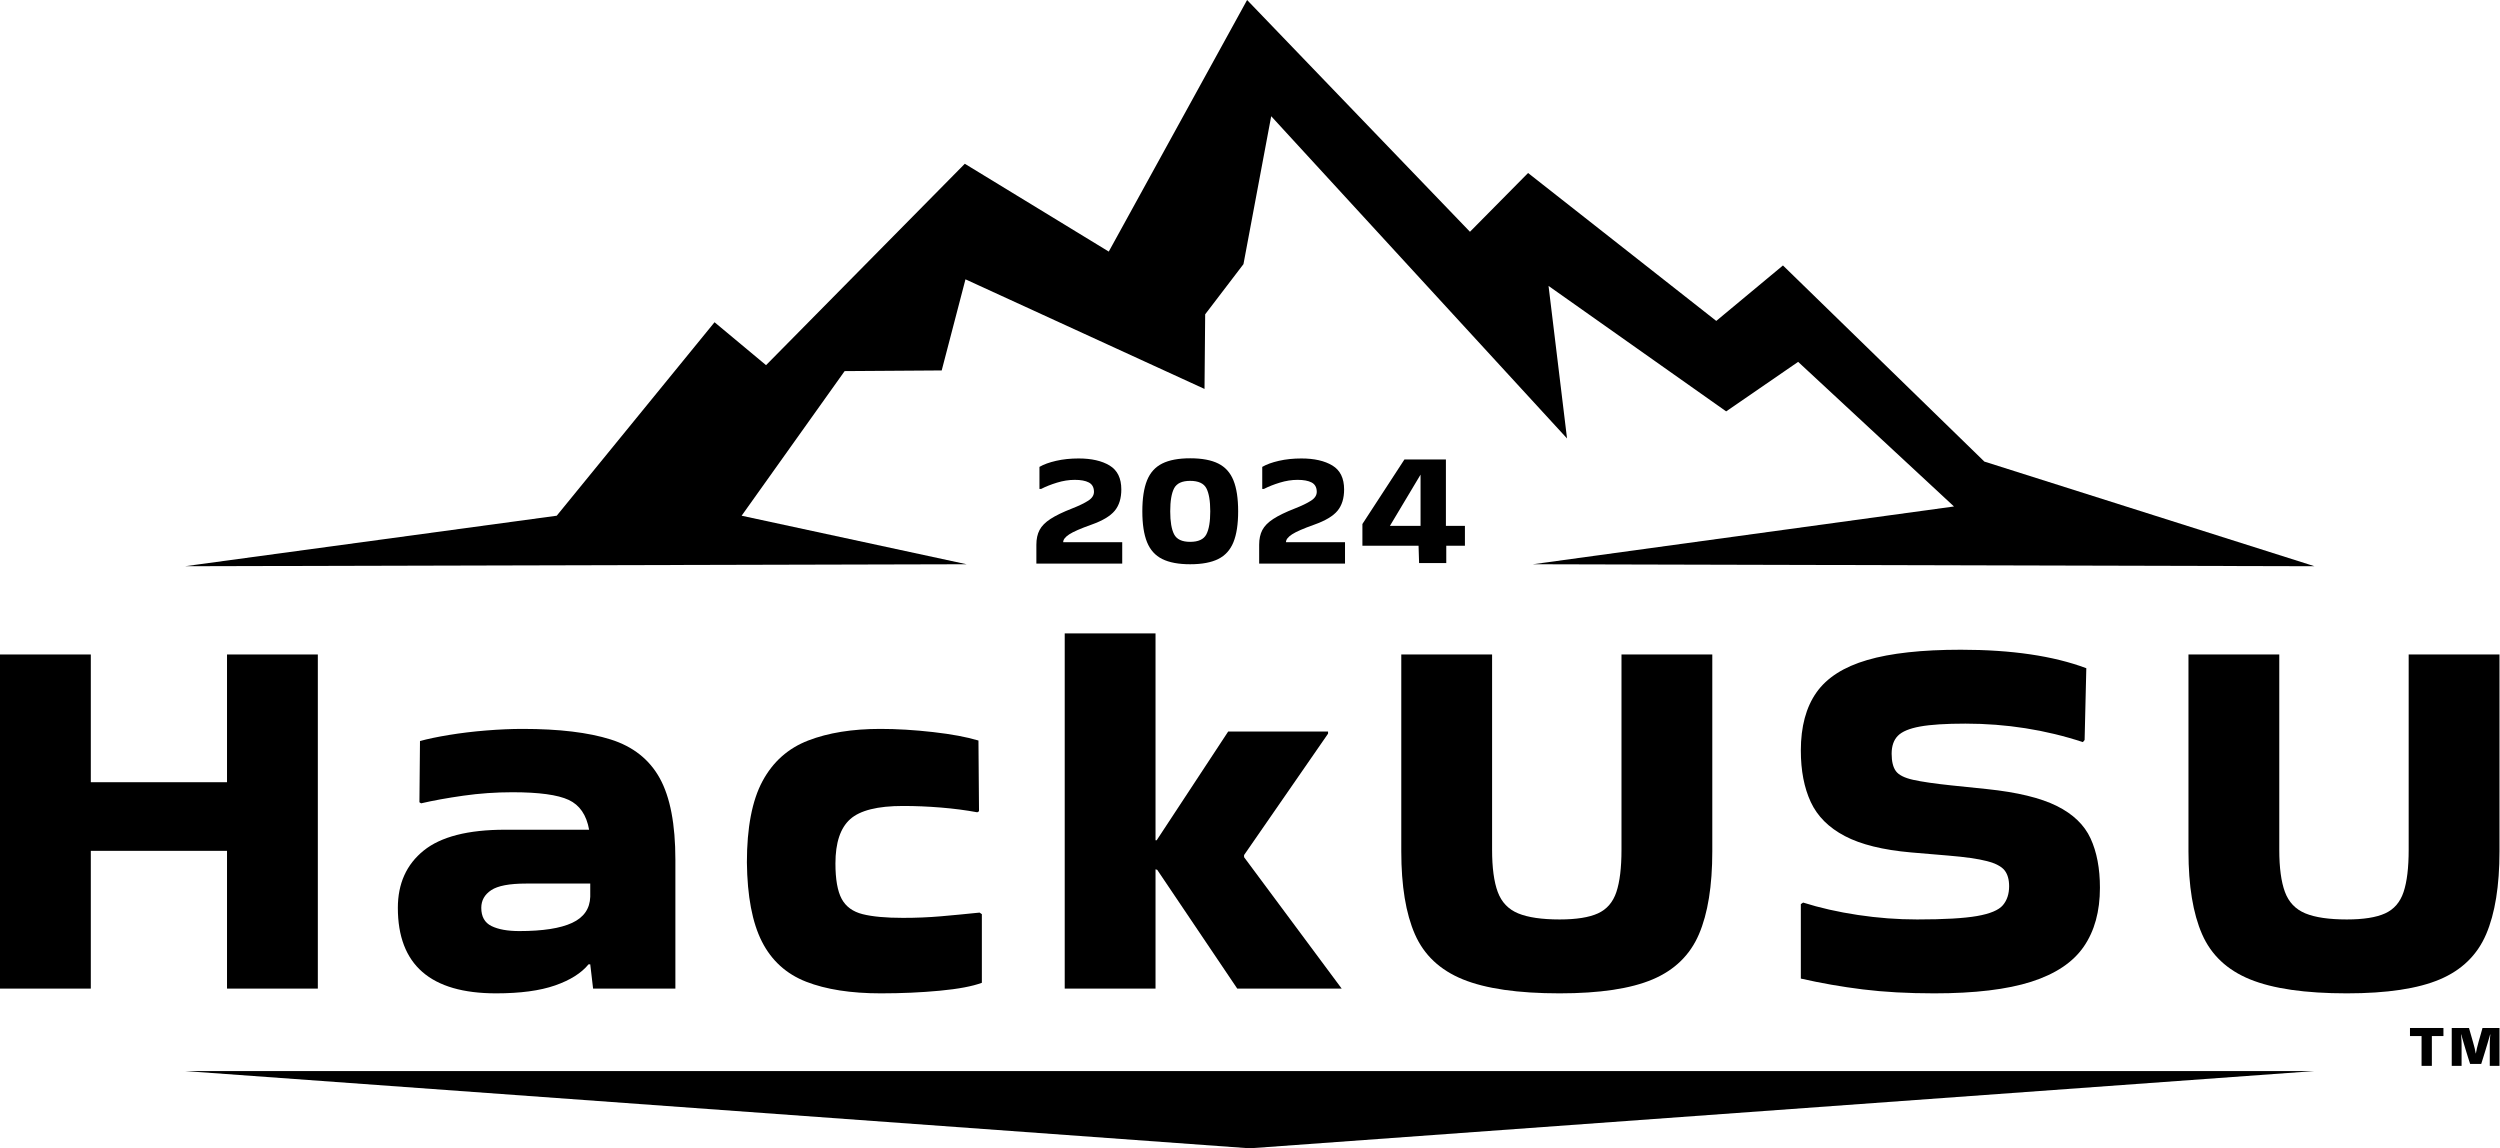 <?xml version="1.0" encoding="UTF-8" standalone="no"?>
<!DOCTYPE svg PUBLIC "-//W3C//DTD SVG 1.1//EN" "http://www.w3.org/Graphics/SVG/1.1/DTD/svg11.dtd">
<svg width="100%" height="100%" viewBox="0 0 3786 1739" version="1.1" xmlns="http://www.w3.org/2000/svg" xmlns:xlink="http://www.w3.org/1999/xlink" xml:space="preserve"  style="fill-rule:evenodd;clip-rule:evenodd;stroke-linejoin:round;stroke-miterlimit:2;">
    <g>
        <path d="M3667.21,1614.15L3667.21,1569.01L3649.67,1569.01L3649.67,1556.78L3700.34,1556.78L3700.34,1569.01L3682.8,1569.01L3682.8,1614.15L3667.21,1614.15Z" style="fill-rule:nonzero;"/>
        <path d="M3740.78,1611.25C3739.68,1607.98 3738.56,1604.51 3737.42,1600.82C3736.28,1597.14 3735.16,1593.48 3734.06,1589.86C3732.96,1586.23 3731.95,1582.85 3731.04,1579.7C3730.13,1576.56 3729.35,1573.85 3728.7,1571.55C3728.05,1569.25 3727.6,1567.62 3727.34,1566.65L3726.95,1566.75C3727.14,1567.83 3727.3,1569.27 3727.43,1571.05C3727.56,1572.83 3727.66,1574.71 3727.73,1576.67C3727.79,1578.63 3727.82,1580.43 3727.82,1582.06L3727.82,1614.15L3712.91,1614.15L3712.91,1556.78L3739.03,1556.78C3739.94,1559.98 3740.9,1563.35 3741.91,1566.88C3742.91,1570.42 3743.92,1573.92 3744.93,1577.39C3745.93,1580.87 3746.83,1584.16 3747.61,1587.27C3748.39,1590.38 3748.94,1593.09 3749.26,1595.38L3749.46,1595.38C3749.78,1593.09 3750.32,1590.4 3751.07,1587.32C3751.81,1584.24 3752.67,1580.94 3753.65,1577.44C3754.62,1573.93 3755.63,1570.42 3756.67,1566.88C3757.71,1563.35 3758.65,1559.98 3759.49,1556.78L3785.22,1556.78L3785.22,1614.15L3770.51,1614.15L3770.51,1582.06C3770.51,1580.43 3770.54,1578.63 3770.6,1576.67C3770.67,1574.71 3770.78,1572.83 3770.95,1571.05C3771.11,1569.27 3771.25,1567.83 3771.38,1566.75L3770.99,1566.65C3770.73,1567.62 3770.28,1569.25 3769.63,1571.55C3768.98,1573.85 3768.18,1576.58 3767.24,1579.75C3766.3,1582.92 3765.28,1586.32 3764.17,1589.95C3763.07,1593.57 3761.95,1597.21 3760.81,1600.87C3759.67,1604.52 3758.59,1607.98 3757.55,1611.25L3740.78,1611.25Z" style="fill-rule:nonzero;"/>
        <path id="Bottom" d="M1892.61,1739L3505.11,1622L280.111,1622L1892.61,1739Z"/>
        <g id="HackUSU-vector" >
            <path d="M137.519,1497.14L0,1497.14L0,991.146L137.519,991.146L137.519,1184.59L343.799,1184.59L343.799,991.146L481.318,991.146L481.318,1497.14L343.799,1497.14L343.799,1288.51L137.519,1288.51L137.519,1497.14Z" style="fill-rule:nonzero;"/>
            <path d="M791.596,1103.85C846.604,1103.85 891.011,1109.18 924.818,1119.84C958.625,1130.5 983.407,1150.08 999.164,1178.59C1014.92,1207.1 1022.8,1248.27 1022.8,1302.09L1022.8,1497.14L898.174,1497.14L893.876,1460.37L891.298,1460.37C880.411,1473.69 863.507,1484.35 840.587,1492.34C817.668,1500.33 787.872,1504.33 751.2,1504.33C652.071,1504.33 602.507,1461.16 602.507,1374.84C602.507,1338.07 615.543,1309.15 641.614,1288.11C667.685,1267.06 708.798,1256.53 764.952,1256.53L892.157,1256.53C888.146,1234.15 877.832,1219.1 861.215,1211.37C844.598,1203.64 816.235,1199.78 776.125,1199.78C750.913,1199.78 726.131,1201.51 701.779,1204.97C677.426,1208.44 656.082,1212.3 637.746,1216.56L635.168,1214.96L636.027,1122.24C647.487,1119.04 662.099,1115.98 679.862,1113.05C697.625,1110.12 716.39,1107.85 736.159,1106.25C755.927,1104.65 774.406,1103.85 791.596,1103.85ZM786.439,1410.01C821.965,1410.01 848.609,1405.88 866.372,1397.62C884.135,1389.36 893.303,1376.17 893.876,1358.05L893.876,1338.07L796.753,1338.07C771.541,1338.07 753.922,1341.4 743.894,1348.06C733.867,1354.72 728.853,1363.64 728.853,1374.84C728.853,1388.16 734.01,1397.35 744.324,1402.41C754.638,1407.48 768.676,1410.01 786.439,1410.01Z" style="fill-rule:nonzero;"/>
            <path d="M1486.93,1384.43L1486.93,1488.34C1472.6,1493.67 1451.4,1497.67 1423.33,1500.33C1395.25,1503 1365.45,1504.33 1333.94,1504.33C1288.67,1504.33 1251,1498.47 1220.91,1486.75C1190.83,1475.02 1168.49,1454.77 1153.87,1425.99C1139.26,1397.22 1131.67,1357.25 1131.1,1306.09C1131.1,1253.33 1138.98,1212.3 1154.73,1182.99C1170.49,1153.68 1193.55,1133.16 1223.92,1121.44C1254.29,1109.72 1290.68,1103.85 1333.08,1103.85C1358.29,1103.85 1384.93,1105.45 1413.01,1108.65C1441.09,1111.85 1464.01,1116.11 1481.77,1121.44L1482.63,1228.55L1480.05,1230.15C1462.86,1226.95 1444.53,1224.56 1425.05,1222.96C1405.56,1221.36 1386.37,1220.56 1367.46,1220.56C1329.07,1220.56 1302.42,1227.22 1287.53,1240.54C1272.63,1253.87 1265.18,1276.25 1265.18,1307.69C1265.18,1331.67 1268.33,1349.52 1274.63,1361.25C1280.94,1372.97 1291.54,1380.7 1306.43,1384.43C1321.33,1388.16 1341.67,1390.02 1367.46,1390.02C1387.51,1390.02 1406.71,1389.22 1425.05,1387.62C1443.38,1386.03 1462.86,1384.16 1483.49,1382.03L1486.93,1384.43Z" style="fill-rule:nonzero;"/>
            <path d="M1749.93,1497.14L1612.41,1497.14L1612.41,959.171L1749.93,959.171L1749.93,1272.52L1751.65,1272.52L1859.95,1107.85L2011.22,1107.85L2011.22,1111.05L1884.02,1294.9L1884.02,1298.1L2031.85,1497.14L1873.7,1497.14L1752.51,1317.28L1749.93,1316.48L1749.93,1497.14Z" style="fill-rule:nonzero;"/>
            <path d="M2593.1,991.146L2593.1,1289.3C2593.1,1341.53 2586.37,1383.36 2572.9,1414.8C2559.44,1446.24 2536.09,1469.03 2502.85,1483.15C2469.62,1497.27 2422.63,1504.33 2361.9,1504.33C2298.87,1504.33 2250.02,1497.27 2215.35,1483.15C2180.68,1469.03 2156.48,1446.24 2142.72,1414.8C2128.97,1383.36 2122.1,1341.53 2122.1,1289.3L2122.1,991.146L2259.62,991.146L2259.62,1286.91C2259.62,1314.08 2262.48,1335.4 2268.21,1350.86C2273.94,1366.31 2284.26,1377.1 2299.15,1383.23C2314.05,1389.36 2334.97,1392.42 2361.9,1392.42C2387.11,1392.42 2406.45,1389.36 2419.91,1383.23C2433.38,1377.1 2442.69,1366.31 2447.85,1350.86C2453,1335.4 2455.58,1314.08 2455.58,1286.91L2455.58,991.146L2593.1,991.146Z" style="fill-rule:nonzero;"/>
            <path d="M2730.62,1366.84C2755.83,1374.84 2783.48,1381.1 2813.56,1385.63C2843.64,1390.16 2873.58,1392.42 2903.38,1392.42C2944.06,1392.42 2974.29,1390.69 2994.05,1387.23C3013.82,1383.76 3026.86,1378.3 3033.16,1370.84C3039.47,1363.38 3042.62,1353.79 3042.62,1342.06C3042.62,1331.94 3040.33,1323.94 3035.74,1318.08C3031.16,1312.22 3022.28,1307.56 3009.1,1304.09C2995.92,1300.63 2976.44,1297.83 2950.65,1295.7L2893.92,1290.9C2851.52,1287.17 2818.14,1278.91 2793.79,1266.12C2769.44,1253.33 2752.25,1236.15 2742.22,1214.57C2732.2,1192.98 2727.18,1167 2727.18,1136.63C2727.18,1100.39 2735.06,1071.08 2750.82,1048.7C2766.58,1026.32 2792.22,1009.93 2827.74,999.539C2863.27,989.147 2910.54,983.951 2969.56,983.951C3046.34,983.951 3109.66,993.277 3159.51,1011.93L3156.93,1120.64L3154.35,1123.84C3097.62,1105.19 3038.32,1095.86 2976.44,1095.86C2946.64,1095.86 2923.72,1097.33 2907.68,1100.26C2891.63,1103.19 2880.46,1107.85 2874.16,1114.25C2867.85,1120.64 2864.7,1129.7 2864.7,1141.42C2864.7,1153.15 2866.85,1161.94 2871.15,1167.8C2875.45,1173.66 2884.18,1178.06 2897.36,1180.99C2910.54,1183.92 2929.74,1186.72 2954.95,1189.38L3009.1,1194.98C3054.94,1199.78 3090.18,1208.3 3114.82,1220.56C3139.45,1232.82 3156.5,1249.2 3165.95,1269.72C3175.41,1290.24 3180.14,1315.15 3180.14,1344.46C3180.14,1380.16 3171.97,1409.87 3155.64,1433.59C3139.31,1457.3 3112.81,1475.02 3076.14,1486.75C3039.47,1498.47 2990.47,1504.33 2929.16,1504.33C2889.05,1504.33 2852.95,1502.33 2820.87,1498.34C2788.78,1494.34 2757.55,1488.88 2727.18,1481.95L2727.18,1369.24L2730.62,1366.84Z" style="fill-rule:nonzero;"/>
            <path d="M3785.22,991.146L3785.22,1289.3C3785.22,1341.53 3778.49,1383.36 3765.02,1414.8C3751.56,1446.24 3728.21,1469.03 3694.97,1483.15C3661.74,1497.27 3614.76,1504.33 3554.02,1504.33C3490.99,1504.33 3442.14,1497.27 3407.47,1483.15C3372.81,1469.03 3348.6,1446.24 3334.85,1414.8C3321.09,1383.36 3314.22,1341.53 3314.22,1289.3L3314.22,991.146L3451.74,991.146L3451.74,1286.91C3451.74,1314.08 3454.6,1335.4 3460.33,1350.86C3466.06,1366.31 3476.38,1377.1 3491.27,1383.23C3506.17,1389.36 3527.09,1392.42 3554.02,1392.42C3579.23,1392.42 3598.57,1389.36 3612.03,1383.23C3625.5,1377.1 3634.81,1366.31 3639.97,1350.86C3645.12,1335.4 3647.7,1314.08 3647.7,1286.91L3647.7,991.146L3785.22,991.146Z" style="fill-rule:nonzero;"/>
        </g>
        <path d="M1574.15,740.467L1574.15,707.048C1580.55,703.306 1588.96,700.245 1599.38,697.864C1609.81,695.483 1621.14,694.292 1633.4,694.292C1652.96,694.292 1668.64,697.864 1680.44,705.007C1692.23,712.15 1698.13,724.225 1698.13,741.232C1698.13,754.668 1694.79,765.425 1688.12,773.503C1681.44,781.582 1669.69,788.597 1652.87,794.55C1636.6,800.332 1625.39,805.222 1619.27,809.218C1613.14,813.215 1610.08,817.169 1610.08,821.081L1699.5,821.081L1699.5,853.48L1569.48,853.48L1569.48,824.907C1569.48,816.234 1571.08,808.836 1574.28,802.713C1577.48,796.591 1583.02,790.978 1590.88,785.876C1598.74,780.774 1609.62,775.502 1623.52,770.059C1633.94,765.978 1642.13,762.023 1648.07,758.197C1654.01,754.37 1656.89,749.736 1656.71,744.293C1656.53,737.831 1653.92,733.281 1648.89,730.645C1643.87,728.009 1636.78,726.691 1627.63,726.691C1618.86,726.691 1609.9,728.094 1600.75,730.9C1591.61,733.706 1583.56,736.895 1576.62,740.467L1574.15,740.467Z" style="fill-rule:nonzero;"/>
        <path d="M1875.06,774.396C1875.06,793.784 1872.68,809.346 1867.92,821.081C1863.17,832.816 1855.49,841.319 1844.88,846.592C1834.28,851.864 1820.1,854.5 1802.37,854.5C1784.81,854.5 1770.73,851.864 1760.12,846.592C1749.52,841.319 1741.84,832.816 1737.08,821.081C1732.33,809.346 1729.95,793.784 1729.95,774.396C1729.95,754.838 1732.33,739.191 1737.08,727.456C1741.84,715.721 1749.52,707.218 1760.12,701.945C1770.73,696.673 1784.81,694.037 1802.37,694.037C1820.1,694.037 1834.28,696.673 1844.88,701.945C1855.49,707.218 1863.17,715.721 1867.92,727.456C1872.68,739.191 1875.06,754.838 1875.06,774.396ZM1802.37,820.571C1814.8,820.571 1822.98,816.787 1826.92,809.218C1830.85,801.65 1832.81,790.043 1832.81,774.396C1832.81,758.579 1830.85,746.93 1826.92,739.446C1822.98,731.963 1814.8,728.222 1802.37,728.222C1790.11,728.222 1782.02,731.963 1778.09,739.446C1774.16,746.93 1772.19,758.579 1772.19,774.396C1772.19,790.043 1774.16,801.65 1778.09,809.218C1782.02,816.787 1790.11,820.571 1802.37,820.571Z" style="fill-rule:nonzero;"/>
        <path d="M1911.54,740.467L1911.54,707.048C1917.94,703.306 1926.35,700.245 1936.77,697.864C1947.2,695.483 1958.54,694.292 1970.79,694.292C1990.35,694.292 2006.04,697.864 2017.83,705.007C2029.62,712.15 2035.52,724.225 2035.52,741.232C2035.52,754.668 2032.18,765.425 2025.51,773.503C2018.84,781.582 2007.09,788.597 1990.26,794.55C1973.99,800.332 1962.79,805.222 1956.66,809.218C1950.53,813.215 1947.47,817.169 1947.47,821.081L2036.89,821.081L2036.89,853.48L1906.88,853.48L1906.88,824.907C1906.88,816.234 1908.48,808.836 1911.67,802.713C1914.88,796.591 1920.41,790.978 1928.27,785.876C1936.13,780.774 1947.01,775.502 1960.91,770.059C1971.34,765.978 1979.52,762.023 1985.46,758.197C1991.4,754.37 1994.29,749.736 1994.1,744.293C1993.92,737.831 1991.31,733.281 1986.29,730.645C1981.26,728.009 1974.17,726.691 1965.03,726.691C1956.25,726.691 1947.29,728.094 1938.14,730.9C1929,733.706 1920.95,736.895 1914.01,740.467L1911.54,740.467Z" style="fill-rule:nonzero;"/>
        <path d="M2063.23,793.529L2126.87,695.823L2189.68,695.823L2189.68,796.335L2218.48,796.335L2218.48,826.438L2190.23,826.438L2190.23,852.714L2149.08,852.714L2148.26,826.438L2063.23,826.438L2063.23,793.529ZM2151.28,796.335L2151.28,718.783L2104.92,796.335L2151.28,796.335Z" style="fill-rule:nonzero;"/>
        <path id="Top" d="M280.111,857.5L843.111,781L1082.11,488L1160.11,553L1461.11,248L1679.11,381L1888.61,-0L2226.11,351L2314.11,262L2599.11,486L2700.11,402L3005.11,699L3505.11,857.5L2321.42,854.5L2959.11,767L2723.11,548L2614.11,623L2345.11,433L2373.11,664L1925.11,176L1883.11,400L1825.11,476L1824.11,589L1462.11,423L1426.11,561L1279.11,562L1123.11,781L1463.8,854.5L280.111,857.5Z"/>
    </g>
</svg>
